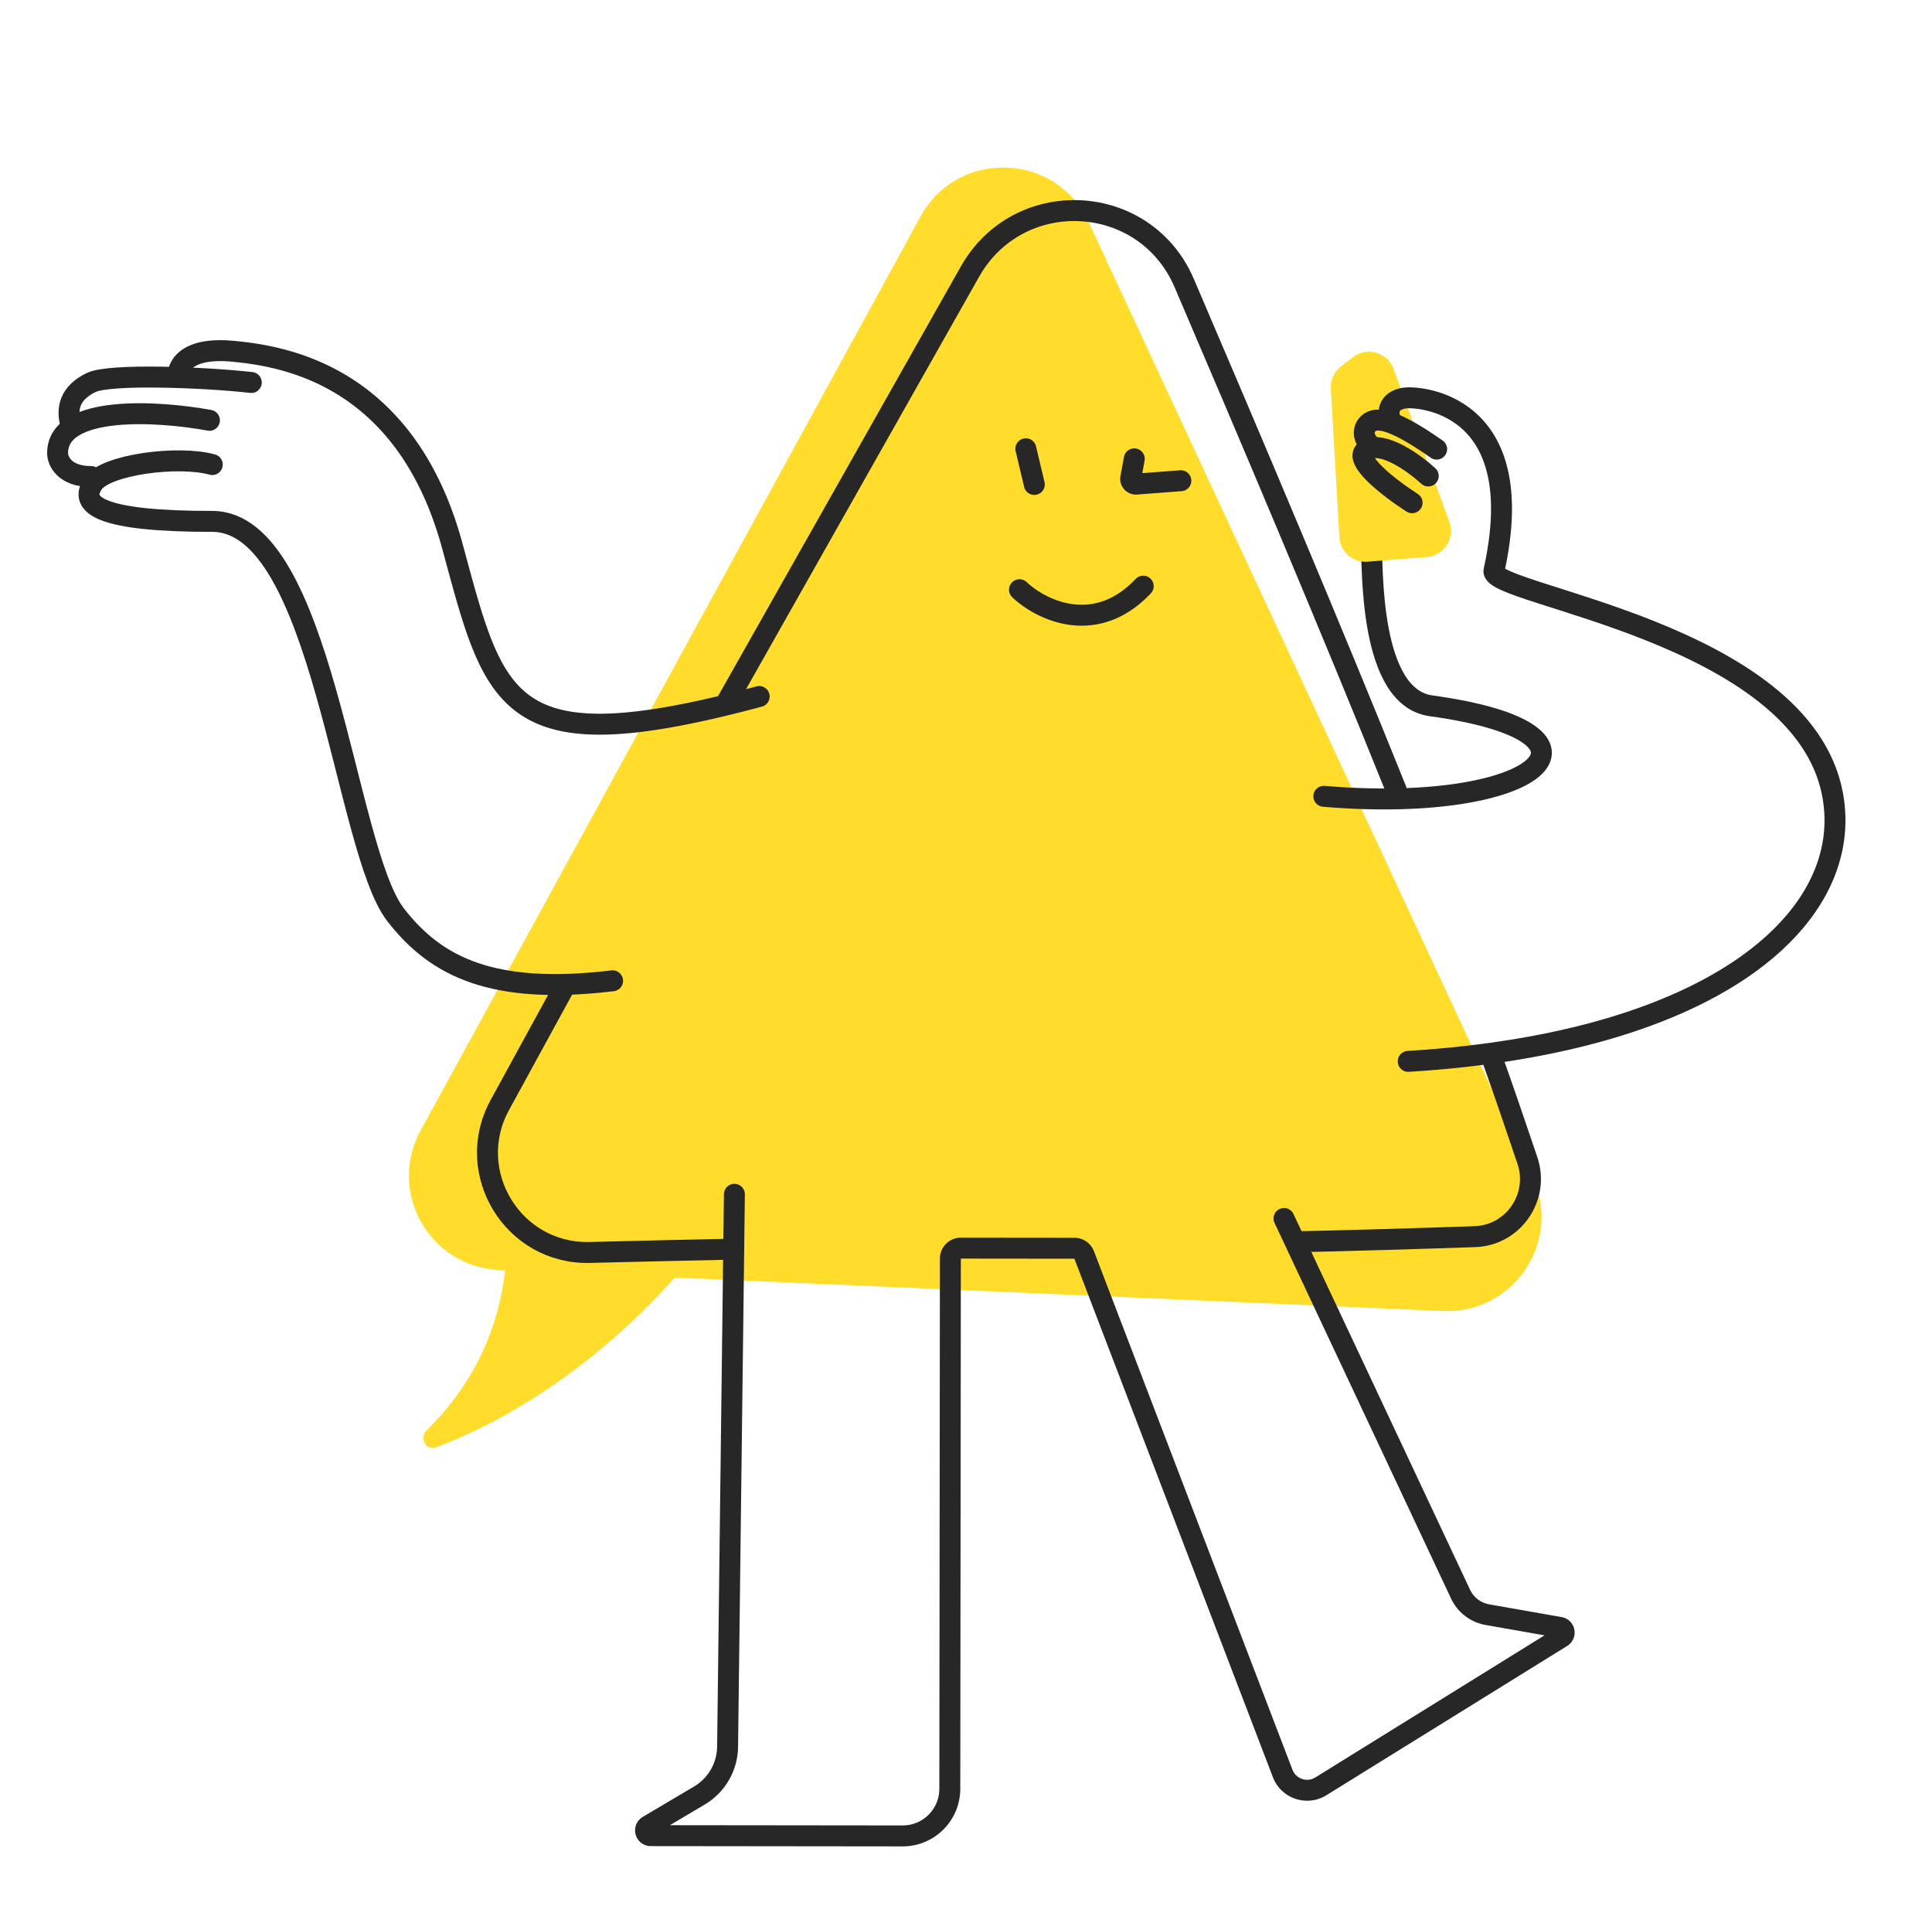 <svg width="369" height="368" fill="none" xmlns="http://www.w3.org/2000/svg"><path fill-rule="evenodd" clip-rule="evenodd" d="M207.923 42.4c-6.224-13.385-25.028-14-32.113-1.049L80.332 215.884c-6.397 11.694 1.692 26.042 15.009 26.622l1.153.05c-1.132 10.089-5.282 20.996-14.943 30.498-1.526 1.502-.252 4.043 1.755 3.299 12.128-4.497 29.546-14.428 45.557-32.389l146.76 6.386c13.487.587 22.796-13.331 17.104-25.572L207.923 42.401Z" fill="#FFDD2A"/><path d="M261.895 103.417c.305 4.991-.456 29.73 11.433 31.362 37.887 5.201 20.804 20.771-20.486 17.28" stroke="#272727" stroke-width="4" stroke-linecap="round"/><path d="M254.184 74.22a5.002 5.002 0 0 1 1.947-4.253l2.294-1.762c2.679-2.057 6.585-.921 7.743 2.252l10.655 29.206c1.133 3.107-1.007 6.438-4.304 6.698l-11.321.894a5 5 0 0 1-5.385-4.698l-1.629-28.338Z" fill="#FFDD2A"/><path d="M269.704 95.999c-4.208-2.698-11.826-8.506-8.629-10.157 3.198-1.652 9.142 2.674 11.714 5.043" stroke="#272727" stroke-width="4" stroke-linecap="round"/><path d="M261.837 85.082c-.909-.655-1.905-2.45-.754-3.922 1.26-1.612 4.21-1.796 13.311 4.6" stroke="#272727" stroke-width="4" stroke-linecap="round"/><path d="M265.65 80.368c-.603-1.282-.797-3.877 2.696-4.371 2.329-.33 24.169.655 16.994 32.978-1.037 4.671 58.75 11.605 64.657 42.664 4.427 23.273-22.017 47.429-81.041 51.032" stroke="#272727" stroke-width="4" stroke-linecap="round"/><path d="M284.336 200.23c2.613 7.284 5.071 14.509 7.386 21.359 2.362 6.99-2.666 14.308-10.041 14.556-10.274.346-24.122.777-35.602 1.009m20.737-85.948c-12.255-30.515-28.366-68.532-40.641-97.154-7.475-17.429-31.596-18.675-40.927-2.166l-46.688 82.603m1.017 104.05c-7.581.154-17.422.387-26.933.623-14.655.365-24.218-15.285-17.184-28.147l12.331-22.551" stroke="#272727" stroke-width="4" stroke-linejoin="round"/><path d="m140.264 228.059-1.298 105.48a11.002 11.002 0 0 1-5.394 9.329l-9.782 5.794c-.875.518-.509 1.859.508 1.86l48.1.053a9.002 9.002 0 0 0 9.01-8.991l.109-101.254a2 2 0 0 1 2.003-1.997l21.684.023a2 2 0 0 1 1.866 1.285l37.911 99.001c1.122 2.931 4.636 4.116 7.304 2.462l45.987-28.51c.78-.484.551-1.676-.354-1.835l-13.839-2.437a7 7 0 0 1-5.121-3.916l-33.718-71.734m-50.527-120.066c4.047 3.822 14.44 9.039 23.637-.677m-22.42-26.233 1.618 6.81m19.091-4.884-.669 3.642a1 1 0 0 0 1.059 1.178l8.502-.645M34 71.5c.269-2.42 2.74-5.15 10.48-4.424 9.673.907 33.05 4.537 41.918 37.199C94.604 134.5 96.5 146 145 133" stroke="#272727" stroke-width="4" stroke-linecap="round"/><path d="M48 73.038c-8.816-.996-27-1.725-30.58 0-4.132 1.993-4.746 4.974-3.92 7.962" stroke="#272727" stroke-width="4" stroke-linecap="round"/><path d="M40 80.259c-9.667-1.79-29-3.043-29 6.266C11 88.016 12.289 91 17.444 91M117 187.29c-22.774 2.714-33.673-2.532-41.481-12.661-9.76-12.662-13.827-75.066-34.974-75.066s-25.618-3.016-22.774-7.236c2.44-3.62 16.267-5.426 22.774-3.617" stroke="#272727" stroke-width="4" stroke-linecap="round"/></svg>